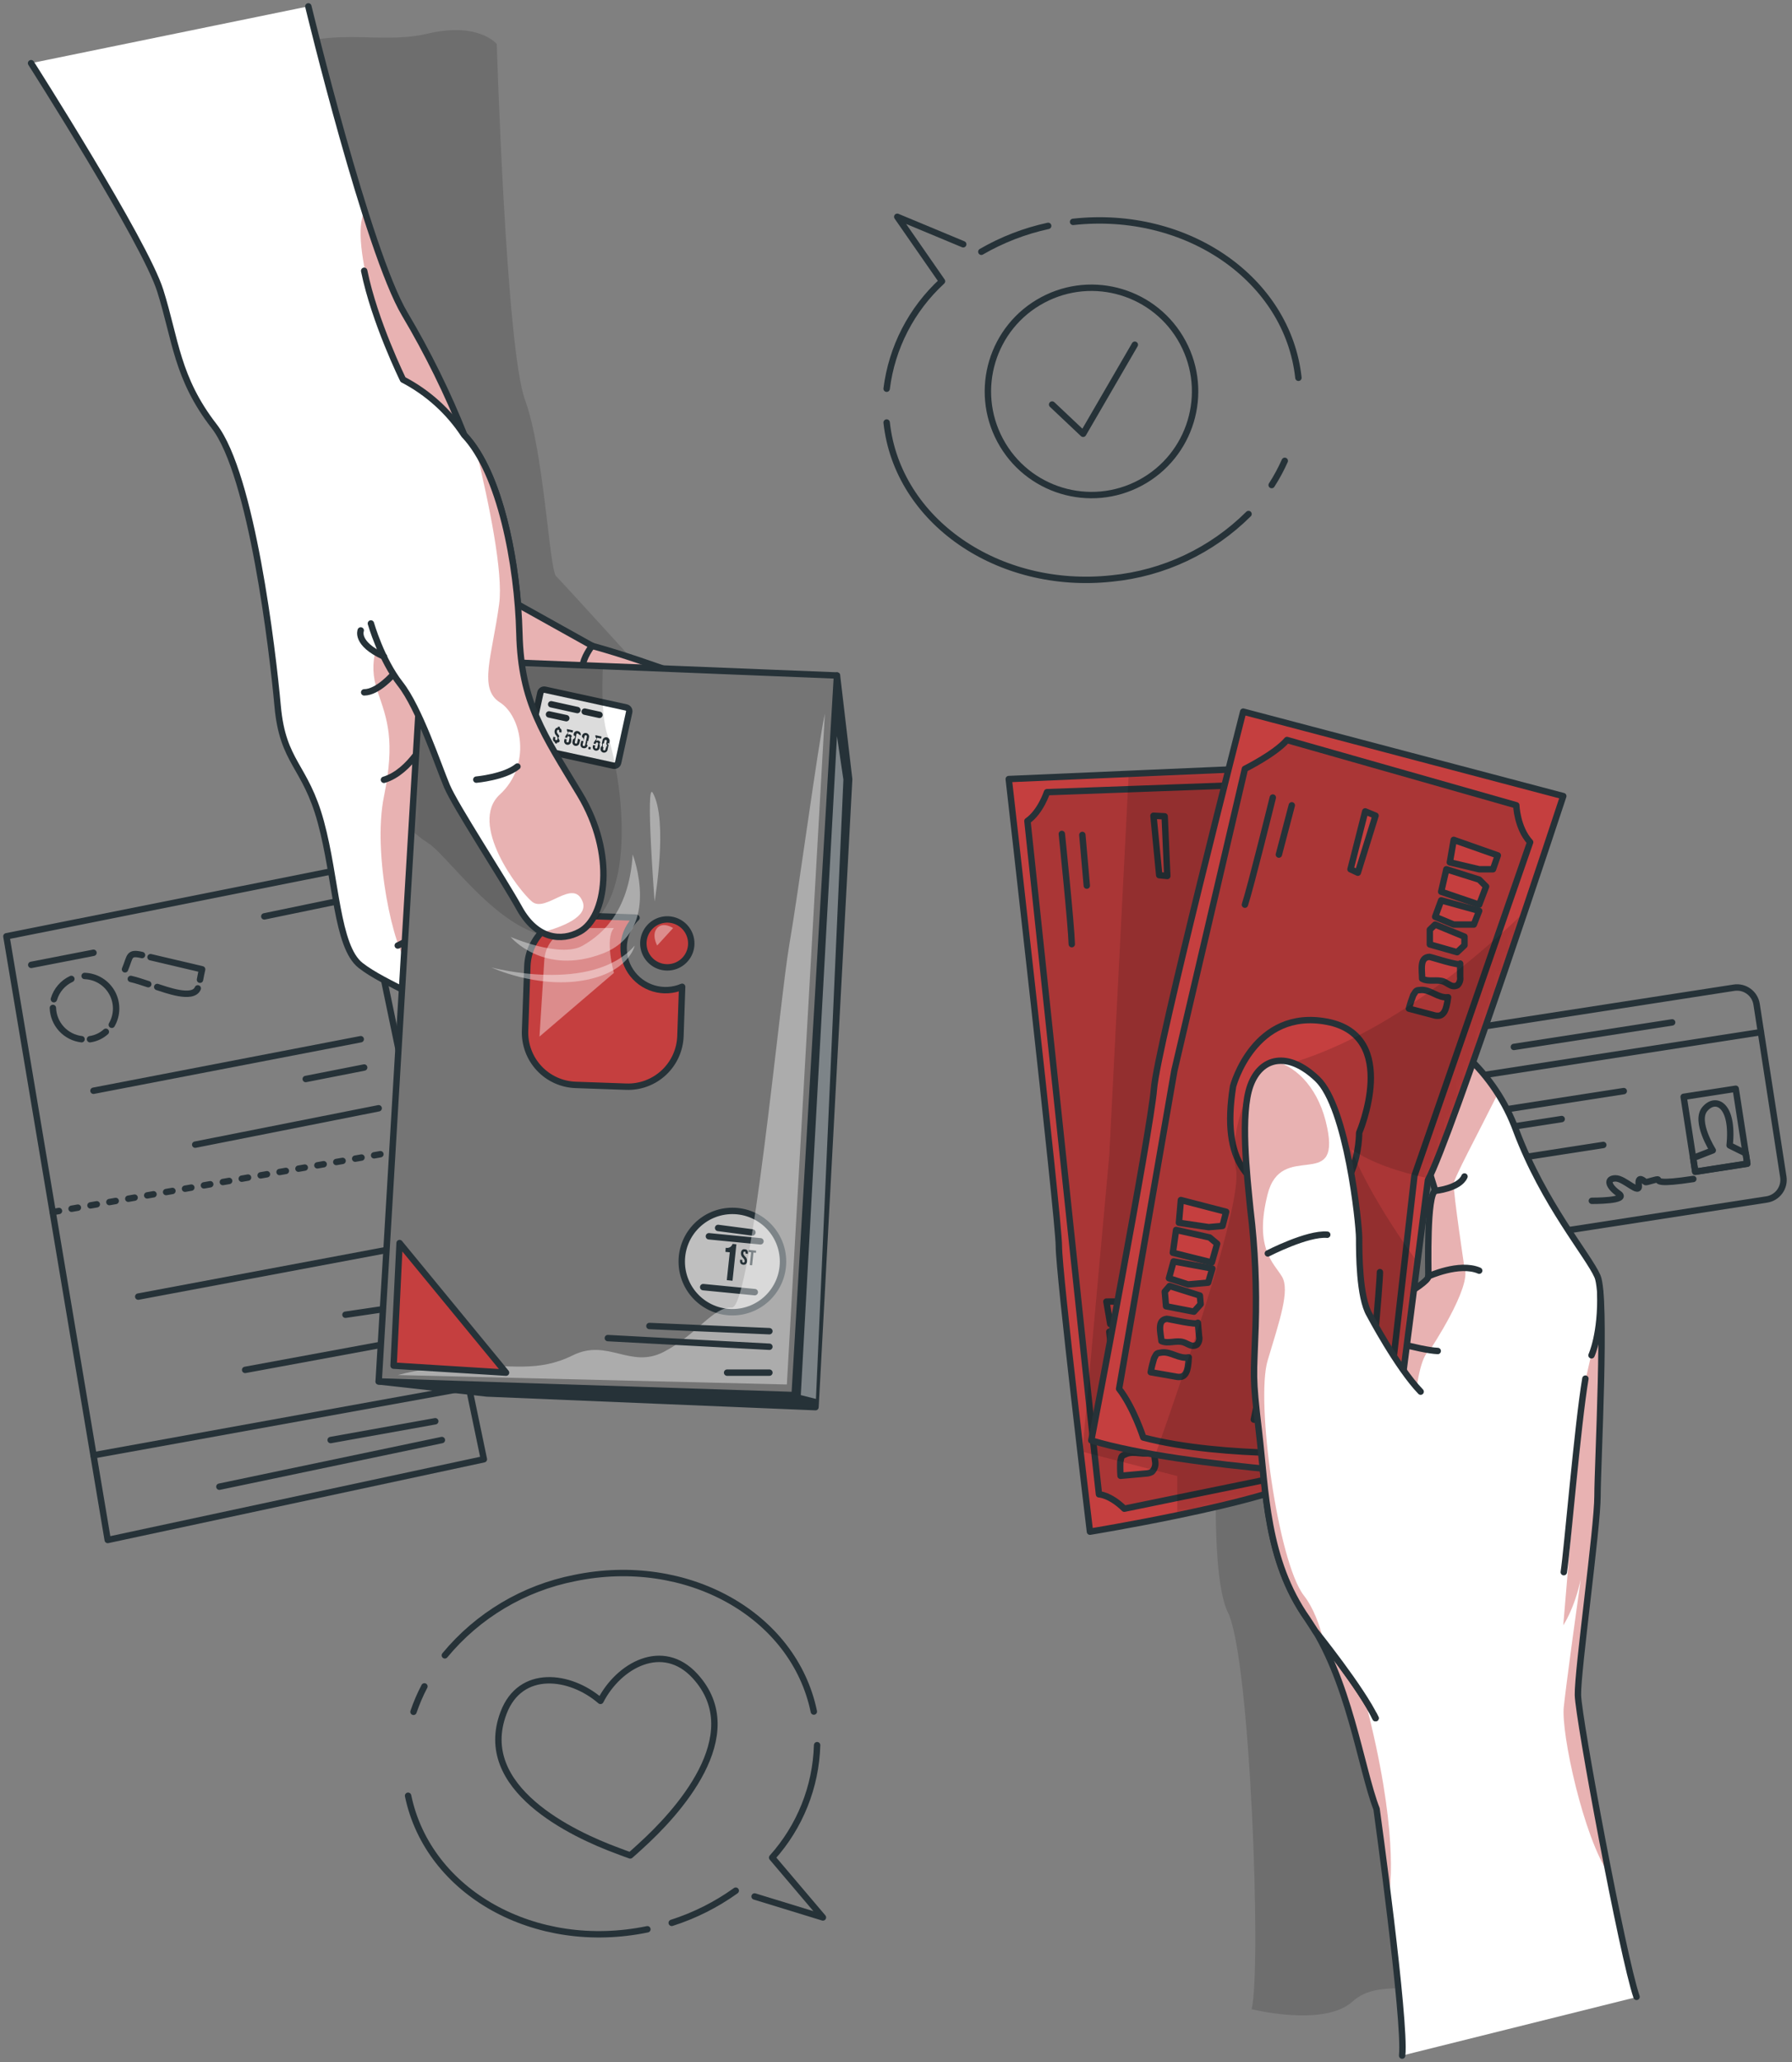 <svg width="280" height="322" viewBox="0 0 280 322" fill="none" xmlns="http://www.w3.org/2000/svg">
<rect x="0" y="0" width="280" height="322" fill="#808080" stroke="none"/>
<path d="M270.935 154.24L226.691 161.089C225.001 161.351 223.843 162.933 224.105 164.623L228.276 191.572C228.538 193.262 230.12 194.42 231.81 194.158L276.054 187.309C277.744 187.047 278.902 185.465 278.641 183.775L274.469 156.827C274.207 155.136 272.625 153.979 270.935 154.24Z" stroke="#263238" stroke-linecap="round" stroke-linejoin="round"/>
<path d="M224.78 168.973L275.144 161.177" stroke="#263238" stroke-linecap="round" stroke-linejoin="round"/>
<path d="M271.206 170.018L263.071 171.277L264.884 182.992L273.02 181.732L271.206 170.018Z" stroke="#263238" stroke-linecap="round" stroke-linejoin="round"/>
<path d="M266.373 173.195C268.092 171.149 270.915 172.513 270.254 178.863L272.771 180.112L273.016 181.708L264.886 182.969L264.552 180.835L267.621 179.641C267.621 179.641 264.756 175.126 266.373 173.195Z" stroke="#263238" stroke-linecap="round" stroke-linejoin="round"/>
<path d="M248.728 187.519C248.728 187.519 254.607 187.567 252.922 186.393C251.238 185.22 250.985 184.034 252.418 184.013C253.85 183.993 256.251 186.741 256.06 185.063C255.869 183.386 256.906 184.477 257.103 184.586C257.301 184.695 259 184.013 259.081 184.211C259.163 184.409 259.047 184.961 264.579 184.109" stroke="#263238" stroke-linecap="round" stroke-linejoin="round"/>
<path d="M229.05 174.205L253.714 170.385" stroke="#263238" stroke-linecap="round" stroke-linejoin="round"/>
<path d="M229.487 177.001L244.015 174.75" stroke="#263238" stroke-linecap="round" stroke-linejoin="round"/>
<path d="M230.25 181.933L250.515 178.795" stroke="#263238" stroke-linecap="round" stroke-linejoin="round"/>
<path d="M236.539 163.49L261.271 159.656" stroke="#263238" stroke-linecap="round" stroke-linejoin="round"/>
<path d="M1 146.213L56.295 135.17L75.605 227.877L16.831 240.482L1 146.213Z" stroke="#263238" stroke-linecap="round" stroke-linejoin="round"/>
<path d="M14.607 227.256L73.265 216.636" stroke="#263238" stroke-linecap="round" stroke-linejoin="round"/>
<path d="M66.315 208.752L38.303 213.922" stroke="#263238" stroke-linecap="round" stroke-linejoin="round"/>
<path d="M62.161 204.1L53.977 205.307" stroke="#263238" stroke-linecap="round" stroke-linejoin="round"/>
<path d="M63.41 194.633L21.599 202.477" stroke="#263238" stroke-linecap="round" stroke-linejoin="round"/>
<path d="M8.23 189.279L65.463 179.177" stroke="#263238" stroke-linecap="round" stroke-linejoin="round" stroke-dasharray="1 2"/>
<path d="M69.043 224.876L34.278 232.161" stroke="#263238" stroke-linecap="round" stroke-linejoin="round"/>
<path d="M68.007 221.943L51.664 224.876" stroke="#263238" stroke-linecap="round" stroke-linejoin="round"/>
<path d="M59.167 173.066L30.5 178.748" stroke="#263238" stroke-linecap="round" stroke-linejoin="round"/>
<path d="M56.902 166.702L47.77 168.496" stroke="#263238" stroke-linecap="round" stroke-linejoin="round"/>
<path d="M56.364 162.282L14.607 170.331" stroke="#263238" stroke-linecap="round" stroke-linejoin="round"/>
<path d="M52.572 140.77L41.297 143.102" stroke="#263238" stroke-linecap="round" stroke-linejoin="round"/>
<path d="M14.607 148.784L4.881 150.674" stroke="#263238" stroke-linecap="round" stroke-linejoin="round"/>
<path d="M8.421 156.034C8.624 155.343 8.972 154.703 9.443 154.157C9.913 153.611 10.495 153.172 11.149 152.87" stroke="#263238" stroke-linecap="round" stroke-linejoin="round"/>
<path d="M12.745 162.282C11.538 162.139 10.421 161.568 9.599 160.672C8.777 159.776 8.303 158.614 8.264 157.399" stroke="#263238" stroke-linecap="round" stroke-linejoin="round"/>
<path d="M16.537 161.123C15.845 161.746 14.983 162.149 14.062 162.282" stroke="#263238" stroke-linecap="round" stroke-linejoin="round"/>
<path d="M13.223 152.406C14.101 152.435 14.957 152.69 15.707 153.148C16.457 153.606 17.076 154.25 17.503 155.018C17.93 155.785 18.151 156.651 18.144 157.529C18.138 158.408 17.904 159.27 17.465 160.031" stroke="#263238" stroke-linecap="round" stroke-linejoin="round"/>
<path d="M23.167 153.688C22.26 153.402 21.36 153.074 20.439 152.87" stroke="#263238" stroke-linecap="round" stroke-linejoin="round"/>
<path d="M30.902 154.343C30.131 156.178 25.82 154.507 24.565 154.125" stroke="#263238" stroke-linecap="round" stroke-linejoin="round"/>
<path d="M23.522 149.473L31.584 151.369C31.454 151.908 31.352 152.454 31.25 152.993" stroke="#263238" stroke-linecap="round" stroke-linejoin="round"/>
<path d="M19.532 151.369C20.391 149.323 20.05 148.641 22.192 149.139" stroke="#263238" stroke-linecap="round" stroke-linejoin="round"/>
<path d="M117.907 296.152L128.581 299.426L120.649 290.082C124.997 285.247 127.487 279.025 127.674 272.525" stroke="#263238" stroke-linecap="round" stroke-linejoin="round"/>
<path d="M104.955 300.272C108.532 299.131 111.909 297.434 114.961 295.245" stroke="#263238" stroke-linecap="round" stroke-linejoin="round"/>
<path d="M63.764 280.424C66.909 295.573 83.647 304.903 101.155 301.275" stroke="#263238" stroke-linecap="round" stroke-linejoin="round"/>
<path d="M66.315 263.345C65.643 264.621 65.073 265.949 64.61 267.315" stroke="#263238" stroke-linecap="round" stroke-linejoin="round"/>
<path d="M127.162 267.274C124.025 252.125 107.28 242.794 89.778 246.429C81.83 247.99 74.668 252.253 69.507 258.495" stroke="#263238" stroke-linecap="round" stroke-linejoin="round"/>
<path d="M108.59 261.721C103.549 256.231 96.681 260.037 93.823 265.609C89.103 261.517 81.307 260.514 78.674 267.492C74.227 279.244 89.437 286.412 96.476 289.004C97.274 289.304 97.929 289.557 98.475 289.741C98.918 289.366 99.436 288.888 100.064 288.315C105.63 283.288 117.088 270.984 108.59 261.721Z" stroke="#263238" stroke-linecap="round" stroke-linejoin="round"/>
<path d="M150.503 38.146L140.196 33.855L147.188 43.923C142.409 48.316 139.345 54.261 138.539 60.702" stroke="#263238" stroke-linecap="round" stroke-linejoin="round"/>
<path d="M163.776 35.274C160.107 36.069 156.584 37.432 153.333 39.312" stroke="#263238" stroke-linecap="round" stroke-linejoin="round"/>
<path d="M202.879 58.996C201.208 43.602 185.445 32.689 167.67 34.647" stroke="#263238" stroke-linecap="round" stroke-linejoin="round"/>
<path d="M198.698 75.748C199.478 74.541 200.162 73.276 200.744 71.963" stroke="#263238" stroke-linecap="round" stroke-linejoin="round"/>
<path d="M138.539 65.981C140.21 81.361 155.973 92.261 173.748 90.331C181.807 89.539 189.344 85.984 195.083 80.27" stroke="#263238" stroke-linecap="round" stroke-linejoin="round"/>
<path d="M178.184 75.393C186.065 71.175 189.034 61.366 184.816 53.485C180.597 45.604 170.788 42.635 162.907 46.854C155.026 51.073 152.058 60.881 156.276 68.762C160.495 76.643 170.303 79.612 178.184 75.393Z" stroke="#263238" stroke-linecap="round" stroke-linejoin="round"/>
<path d="M164.396 63.17L169.239 67.74L177.315 53.833" stroke="#263238" stroke-linecap="round" stroke-linejoin="round"/>
<path opacity="0.2" d="M190.779 215.286C190.779 215.286 188.351 244.669 191.864 251.797C195.376 258.925 197.136 307.625 195.56 313.75C195.56 313.75 206.869 316.601 211.343 312.549C215.818 308.498 222.7 312.399 234.036 308.457C245.372 304.514 237.194 217.012 237.194 217.012L237.542 185.179L218.846 168.523L190.779 215.286Z" fill="black" fill-opacity="0.7"/>
<path d="M205.853 229.418C205.783 229.628 205.669 229.821 205.519 229.985C203.104 232.269 192.798 234.807 183.945 236.635C176.613 238.156 170.304 239.186 170.304 239.186C170.304 239.186 165.447 198.828 165.447 194.585C165.447 190.343 157.617 121.658 157.617 121.658L176.388 120.846L201.29 119.769C201.29 119.769 201.44 121.604 201.693 124.809C203.336 145.23 208.984 221.363 205.853 229.418Z" fill="#C53F3F"/>
<mask id="mask0_131_440" style="mask-type:luminance" maskUnits="userSpaceOnUse" x="157" y="119" width="50" height="121">
<path d="M205.853 229.418C205.783 229.628 205.669 229.821 205.519 229.985C203.104 232.269 192.798 234.807 183.945 236.635C176.613 238.156 170.304 239.186 170.304 239.186C170.304 239.186 165.447 198.828 165.447 194.585C165.447 190.343 157.617 121.658 157.617 121.658L176.388 120.846L201.29 119.769C201.29 119.769 201.44 121.604 201.693 124.809C203.336 145.23 208.984 221.363 205.853 229.418Z" fill="white"/>
</mask>
<g mask="url(#mask0_131_440)">
<path opacity="0.2" d="M205.853 229.419L183.945 233.9L175.671 235.598C173.427 233.395 171.715 233.354 171.715 233.354L171.033 227.181L169.962 217.08L160.536 128.206C162.582 126.794 163.592 123.704 163.592 123.704L176.21 123.247L198.07 122.449L201.679 124.782C203.336 145.231 208.984 221.363 205.853 229.419Z" fill="black" fill-opacity="0.7"/>
<path d="M205.853 229.419L183.945 233.9L175.671 235.598C173.427 233.395 171.715 233.354 171.715 233.354L171.033 227.181L169.962 217.08L160.536 128.206C162.582 126.794 163.592 123.704 163.592 123.704L176.21 123.247L198.07 122.449L201.679 124.782C203.336 145.231 208.984 221.363 205.853 229.419Z" stroke="#263238" stroke-linecap="round" stroke-linejoin="round"/>
<path d="M172.875 203.254L180.186 203.24L180.193 205.525L178.161 206.248L173.475 206.76L172.875 203.254Z" fill="#C53F3F" stroke="#263238" stroke-linecap="round" stroke-linejoin="round"/>
<path d="M173.325 207.961L178.699 207.776L180.077 208.431L180.009 211.466L173.734 211.535L173.325 207.961Z" fill="#C53F3F" stroke="#263238" stroke-linecap="round" stroke-linejoin="round"/>
<path d="M174.185 212.81L180.323 212.367L180.255 214.665L177.288 215.716L174.15 215.538L174.185 212.81Z" fill="#C53F3F" stroke="#263238" stroke-linecap="round" stroke-linejoin="round"/>
<path d="M174.553 216.684L179.511 216.936L179.961 218.205L179.238 219.603L174.805 219.89L174.041 217.728L174.553 216.684Z" fill="#C53F3F" stroke="#263238" stroke-linecap="round" stroke-linejoin="round"/>
<path d="M180.269 221.125L180.951 223.109C181.059 223.32 181.116 223.554 181.116 223.791C181.116 224.029 181.059 224.263 180.951 224.473C180.824 224.618 180.662 224.728 180.48 224.793C180.299 224.857 180.104 224.874 179.914 224.842C179.532 224.808 179.157 224.678 178.775 224.658C177.622 224.61 176.565 225.558 175.433 225.34C174.989 224.112 173.871 222.311 175.385 221.759C175.665 221.67 180.432 221.575 180.269 221.125Z" fill="#C53F3F" stroke="#263238" stroke-linecap="round" stroke-linejoin="round"/>
<path d="M180.248 226.711C180.356 227.183 180.433 227.661 180.48 228.143C180.549 228.448 180.539 228.765 180.451 229.065C180.362 229.365 180.198 229.637 179.975 229.855C179.684 230.015 179.359 230.101 179.027 230.107L175.085 230.462C175.027 229.718 175.016 228.971 175.05 228.225C175.282 227.338 175.119 227.413 175.958 227.052C177.288 226.486 178.884 227.386 180.248 226.711Z" fill="#C53F3F" stroke="#263238" stroke-linecap="round" stroke-linejoin="round"/>
<path d="M165.911 130.225C165.911 130.225 167.398 144.596 167.466 147.44" stroke="#263238" stroke-linecap="round" stroke-linejoin="round"/>
<path d="M169.117 130.382L169.812 138.301" stroke="#263238" stroke-linecap="round" stroke-linejoin="round"/>
<path d="M180.228 127.387L181.128 136.67L182.39 136.793L181.98 127.476L180.228 127.387Z" fill="#C53F3F" stroke="#263238" stroke-linecap="round" stroke-linejoin="round"/>
<path opacity="0.2" d="M205.853 229.418C205.782 229.628 205.669 229.821 205.519 229.985C203.104 232.269 192.798 234.807 183.945 236.635V230.496L171.061 227.195L169.117 226.697L169.99 217.093L173.325 180.398L176.238 123.275L176.36 120.846L201.29 119.769C201.29 119.769 201.44 121.604 201.692 124.809C203.336 145.23 208.984 221.363 205.853 229.418Z" fill="black" fill-opacity="0.7"/>
</g>
<path d="M205.853 229.418C205.783 229.628 205.669 229.821 205.519 229.985C203.104 232.269 192.798 234.807 183.945 236.635C176.613 238.156 170.304 239.186 170.304 239.186C170.304 239.186 165.447 198.828 165.447 194.585C165.447 190.343 157.617 121.658 157.617 121.658L176.388 120.846L201.29 119.769C201.29 119.769 201.44 121.604 201.693 124.809C203.336 145.23 208.984 221.363 205.853 229.418Z" stroke="#263238" stroke-linecap="round" stroke-linejoin="round"/>
<path d="M219.064 321C219.221 319.561 216.957 298.914 216.916 296.67C216.807 290.532 215.068 282.477 215.068 282.477C212.639 276.27 210.75 261.967 204.27 252.793C197.791 243.619 197.798 232.829 196.72 223.669C195.642 214.508 195.908 215.3 196.181 207.169C196.378 201.062 196.107 194.949 195.369 188.883C194.831 183.481 193.753 173.98 195.369 169.553C196.986 165.126 201.215 164.097 205.846 168.53C210.477 172.963 212.367 191.141 212.367 193.385C212.367 195.629 212.367 202.64 213.99 205.341C213.99 205.341 223.164 200.649 223.164 199.353C223.164 198.057 222.891 186.605 224.241 185.991L218.846 168.53L229.077 164.895C231.003 166.622 232.667 168.621 234.015 170.829C235.17 172.656 236.137 174.597 236.901 176.619C241.218 188.071 248.155 196.058 249.587 199.353C251.019 202.647 249.587 228.811 249.587 233.674C249.587 238.538 246.45 260.957 246.531 264.729C246.593 267.457 248.434 277.607 250.269 285.389C250.951 288.39 255.091 310.135 255.726 311.86L219.064 321Z" fill="white"/>
<path opacity="0.4" d="M227.14 184.838C227.072 186.305 228.825 197.995 228.825 197.995C230.039 200.908 223.409 210.839 223.409 210.839C221.977 211.644 221.363 216.636 221.363 216.636C216.875 215.641 206.596 205.307 206.596 205.307C206.596 205.307 205.382 209.543 204.018 220.026C202.654 230.51 211.303 255.412 214.986 272.607C218.669 289.802 216.916 296.65 216.916 296.65C216.807 290.511 215.068 282.456 215.068 282.456C212.639 276.249 210.75 261.946 204.27 252.772C197.791 243.599 197.798 232.829 196.72 223.669C195.642 214.508 195.908 215.3 196.181 207.169C196.378 201.062 196.107 194.949 195.369 188.883C194.831 183.481 193.753 173.98 195.369 169.553C196.986 165.126 201.215 164.097 205.846 168.53C210.477 172.963 212.367 191.141 212.367 193.385C212.367 195.629 212.367 202.64 213.99 205.341C213.99 205.341 223.164 200.649 223.164 199.353C223.164 198.057 222.891 186.605 224.241 185.991L218.846 168.53L229.077 164.895C231.003 166.622 232.667 168.621 234.015 170.829C230.707 177.445 227.208 183.924 227.14 184.838Z" fill="#C53F3F"/>
<path opacity="0.4" d="M244.343 266.537C244.793 262.444 246.136 252.718 246.989 246.647C245.945 251.388 244.261 253.789 244.261 253.789C244.261 253.789 247.166 219.003 247.453 216.882C247.739 214.761 250.672 205.225 249.595 199.319C251.027 202.606 249.595 228.777 249.595 233.64C249.595 238.504 246.457 260.923 246.539 264.695C246.6 267.423 249.526 284.809 251.361 292.592C247.419 286.862 243.892 270.65 244.343 266.537Z" fill="#C53F3F"/>
<path d="M255.712 311.826C253.557 305.619 246.634 268.447 246.552 264.695C246.47 260.944 249.608 238.497 249.608 233.641C249.608 228.784 251.04 202.606 249.608 199.319C248.175 196.031 241.239 188.037 236.921 176.585C235.289 172.107 232.606 168.086 229.098 164.861L218.867 168.496L224.262 185.957C222.898 186.571 223.184 198.023 223.184 199.319C223.184 200.615 214.01 205.307 214.01 205.307C212.387 202.579 212.387 195.595 212.387 193.351C212.387 191.107 210.498 172.923 205.866 168.496C201.235 164.069 197 165.086 195.39 169.519C193.78 173.953 194.851 183.447 195.39 188.849C196.128 194.922 196.399 201.042 196.202 207.156C195.929 215.286 195.656 214.481 196.74 223.655C197.825 232.829 197.818 243.619 204.291 252.793C210.764 261.967 212.66 276.27 215.088 282.477C215.088 282.477 219.672 315.605 219.085 321" stroke="#263238" stroke-linecap="round" stroke-linejoin="round"/>
<path d="M213.99 205.307C213.99 205.307 215.607 212.858 219.249 216.636" stroke="#263238" stroke-linecap="round" stroke-linejoin="round"/>
<path d="M214.972 208.752C214.972 208.752 221.793 210.839 224.644 210.968" stroke="#263238" stroke-linecap="round" stroke-linejoin="round"/>
<path d="M223.164 199.319C223.164 199.319 228.02 197.075 231.124 198.425" stroke="#263238" stroke-linecap="round" stroke-linejoin="round"/>
<path d="M224.241 185.957C224.241 185.957 228.02 185.609 228.825 183.72" stroke="#263238" stroke-linecap="round" stroke-linejoin="round"/>
<path d="M205.519 254.716C205.519 254.716 212.776 263.726 214.932 268.31" stroke="#263238" stroke-linecap="round" stroke-linejoin="round"/>
<path d="M247.719 215.286C246.504 222.441 244.881 242.003 244.342 245.508" stroke="#263238" stroke-linecap="round" stroke-linejoin="round"/>
<path d="M250.037 201.794C250.242 208.274 248.673 211.644 248.673 211.644" stroke="#263238" stroke-linecap="round" stroke-linejoin="round"/>
<path d="M194.251 111.127L244.261 124.318C244.261 124.318 226.684 177.663 223.116 184.279L217.155 230.783C217.155 230.783 185.207 229.377 170.515 224.937C170.515 224.937 179.805 176.51 180.303 170.051C180.801 163.592 194.251 111.127 194.251 111.127Z" fill="#C53F3F"/>
<mask id="mask1_131_440" style="mask-type:luminance" maskUnits="userSpaceOnUse" x="170" y="111" width="75" height="120">
<path d="M194.251 111.127L244.261 124.318C244.261 124.318 226.684 177.663 223.116 184.279L217.155 230.783C217.155 230.783 185.207 229.377 170.515 224.937C170.515 224.937 179.805 176.51 180.303 170.051C180.801 163.592 194.251 111.127 194.251 111.127Z" fill="white"/>
</mask>
<g mask="url(#mask1_131_440)">
<path opacity="0.2" d="M183.495 167.186L194.517 120.062C194.517 120.062 199.258 117.709 201.092 115.561L236.921 125.751C236.921 125.751 237.031 129.263 239.084 131.514L221.002 183.617L216.616 222.025C216.616 222.025 210.784 222.489 210.225 226.799C210.225 226.799 191.318 227.822 178.639 224.48C178.639 224.48 177.145 219.822 174.86 216.875L183.495 167.186Z" fill="black" fill-opacity="0.7"/>
<path d="M183.495 167.186L194.517 120.062C194.517 120.062 199.258 117.709 201.092 115.561L236.921 125.751C236.921 125.751 237.031 129.263 239.084 131.514L221.002 183.617L216.616 222.025C216.616 222.025 210.784 222.489 210.225 226.799C210.225 226.799 191.318 227.822 178.639 224.48C178.639 224.48 177.145 219.822 174.86 216.875L183.495 167.186Z" stroke="#263238" stroke-linecap="round" stroke-linejoin="round"/>
<path d="M192.668 169.635C192.668 169.635 195.922 157.358 207.381 159.561C218.839 161.764 212.367 176.892 212.367 176.892C212.367 176.892 212.435 189.101 203.138 187.417C195.076 185.957 190.779 181.53 192.668 169.635Z" fill="#C53F3F" stroke="#263238" stroke-linecap="round" stroke-linejoin="round"/>
<path d="M198.876 124.543C198.876 124.543 195.411 138.573 194.517 141.274" stroke="#263238" stroke-linecap="round" stroke-linejoin="round"/>
<path d="M201.843 125.757L199.824 133.451" stroke="#263238" stroke-linecap="round" stroke-linejoin="round"/>
<path d="M227.141 131.153L234.036 133.581L233.279 135.743H231.124L226.534 134.665L227.141 131.153Z" fill="#C53F3F" stroke="#263238" stroke-linecap="round" stroke-linejoin="round"/>
<path d="M225.994 135.743L231.123 137.359L232.201 138.437L231.123 141.275L225.183 139.249L225.994 135.743Z" fill="#C53F3F" stroke="#263238" stroke-linecap="round" stroke-linejoin="round"/>
<path d="M225.183 140.599L231.124 142.236L230.285 144.378H227.14L224.242 143.164L225.183 140.599Z" fill="#C53F3F" stroke="#263238" stroke-linecap="round" stroke-linejoin="round"/>
<path d="M224.242 144.378L228.825 146.267V147.611L227.679 148.695L223.41 147.481V145.183L224.242 144.378Z" fill="#C53F3F" stroke="#263238" stroke-linecap="round" stroke-linejoin="round"/>
<path d="M228.15 150.469V152.57C228.185 152.801 228.166 153.037 228.094 153.26C228.022 153.483 227.898 153.685 227.734 153.852C227.564 153.944 227.374 153.993 227.181 153.993C226.988 153.993 226.798 153.944 226.629 153.852C226.281 153.688 225.947 153.443 225.619 153.299C224.548 152.87 223.232 153.409 222.209 152.836C222.209 151.533 221.752 149.466 223.362 149.425C223.628 149.446 228.15 150.946 228.15 150.469Z" fill="#C53F3F" stroke="#263238" stroke-linecap="round" stroke-linejoin="round"/>
<path d="M226.261 155.728C226.209 156.209 226.123 156.685 226.002 157.153C225.852 157.76 225.558 158.436 224.951 158.599C224.624 158.654 224.289 158.625 223.976 158.517L220.143 157.508C220.328 156.79 220.556 156.084 220.825 155.393C221.343 154.636 221.166 154.65 222.073 154.589C223.546 154.527 224.747 155.912 226.261 155.728Z" fill="#C53F3F" stroke="#263238" stroke-linecap="round" stroke-linejoin="round"/>
<path d="M213.315 126.706L211.016 135.743L212.162 136.282L214.931 127.374L213.315 126.706Z" fill="#C53F3F" stroke="#263238" stroke-linecap="round" stroke-linejoin="round"/>
<path d="M184.511 187.396L191.591 189.231L191.018 191.441L188.869 191.632L184.204 190.943L184.511 187.396Z" fill="#C53F3F" stroke="#263238" stroke-linecap="round" stroke-linejoin="round"/>
<path d="M183.761 192.068L189.006 193.242L190.179 194.224L189.347 197.143L183.256 195.629L183.761 192.068Z" fill="#C53F3F" stroke="#263238" stroke-linecap="round" stroke-linejoin="round"/>
<path d="M183.372 196.979L189.429 198.098L188.774 200.301L185.643 200.574L182.649 199.612L183.372 196.979Z" fill="#C53F3F" stroke="#263238" stroke-linecap="round" stroke-linejoin="round"/>
<path d="M182.751 200.819L187.485 202.313L187.601 203.657L186.55 204.83L182.192 203.984L181.994 201.699L182.751 200.819Z" fill="#C53F3F" stroke="#263238" stroke-linecap="round" stroke-linejoin="round"/>
<path d="M187.165 206.555L187.349 208.649C187.405 208.877 187.406 209.116 187.353 209.344C187.299 209.573 187.193 209.786 187.042 209.966C186.881 210.072 186.696 210.136 186.504 210.152C186.312 210.167 186.119 210.134 185.944 210.054C185.582 209.925 185.262 209.707 184.887 209.597C183.788 209.256 182.52 209.904 181.476 209.42C181.353 208.124 180.733 206.105 182.329 205.948C182.574 205.935 187.206 207.033 187.165 206.555Z" fill="#C53F3F" stroke="#263238" stroke-linecap="round" stroke-linejoin="round"/>
<path d="M185.739 211.958C185.729 212.454 185.683 212.948 185.602 213.438C185.5 214.052 185.268 214.754 184.681 214.966C184.359 215.048 184.022 215.048 183.699 214.966L179.798 214.284C179.929 213.551 180.105 212.826 180.323 212.115C180.773 211.317 180.596 211.344 181.496 211.207C182.929 210.996 184.238 212.271 185.739 211.958Z" fill="#C53F3F" stroke="#263238" stroke-linecap="round" stroke-linejoin="round"/>
<path d="M213.99 218.58C213.99 218.58 215.614 200.478 215.614 198.657" stroke="#263238" stroke-linecap="round" stroke-linejoin="round"/>
<path d="M210.75 217.769C210.75 217.769 211.433 208.356 211.555 206.719" stroke="#263238" stroke-linecap="round" stroke-linejoin="round"/>
<path d="M198.098 210.969L195.909 221.684H198.098L199.687 210.969H198.098Z" fill="#C53F3F" stroke="#263238" stroke-linecap="round" stroke-linejoin="round"/>
<path opacity="0.2" d="M223.232 184.013C218.499 183.024 214.277 181.571 211.153 179.477C211.153 179.477 213.417 185.984 221.445 197.075L217.128 230.783C217.128 230.783 196.277 229.869 180.521 227.175C185.364 213.533 194.162 187.683 193.119 182.56C191.707 175.528 196.693 167.227 196.693 167.227C212.456 164.39 227.741 152.474 238.231 142.4C232.89 158.19 225.599 179.334 223.232 184.013Z" fill="black" fill-opacity="0.7"/>
</g>
<path d="M194.251 111.127L244.261 124.318C244.261 124.318 226.684 177.663 223.116 184.279L217.155 230.783C217.155 230.783 185.207 229.377 170.515 224.937C170.515 224.937 179.805 176.51 180.303 170.051C180.801 163.592 194.251 111.127 194.251 111.127Z" stroke="#263238" stroke-linecap="round" stroke-linejoin="round"/>
<path d="M221.977 217.318L214.931 268.31C213.362 264.975 209.086 259.286 206.876 256.442C206.057 255.378 205.512 254.716 205.512 254.716L204.264 252.793C197.791 243.619 197.791 232.829 196.713 223.655C195.635 214.481 195.901 215.286 196.174 207.156C196.373 201.053 196.104 194.944 195.369 188.883C194.831 183.481 193.753 173.98 195.369 169.553C196.161 167.384 197.586 166.034 199.373 165.747C201.16 165.461 203.466 166.279 205.846 168.53C210.477 172.957 212.367 191.141 212.367 193.385C212.367 195.629 212.367 202.64 213.99 205.341C213.99 205.307 218.341 213.54 221.977 217.318Z" fill="white"/>
<path opacity="0.4" d="M203.732 249.158C205.205 251.04 206.207 253.755 206.876 256.442C206.057 255.378 205.512 254.717 205.512 254.717L204.264 252.793C197.791 243.619 197.791 232.829 196.713 223.655C195.635 214.481 195.901 215.286 196.174 207.156C196.373 201.053 196.104 194.945 195.369 188.883C194.831 183.481 193.753 173.98 195.369 169.553C196.161 167.384 197.586 166.034 199.373 165.747C202.783 166.716 206.194 170.188 207.381 176.128C209.427 186.1 200.198 178.045 198.064 186.496C195.929 194.947 199.032 197.225 200.308 199.353C201.583 201.481 199.953 206.174 198.064 212.476C196.174 218.778 199.687 243.981 203.732 249.158Z" fill="#C53F3F"/>
<path d="M221.977 217.319C218.335 213.54 213.99 205.307 213.99 205.307C212.367 202.579 212.367 195.595 212.367 193.351C212.367 191.107 210.478 172.923 205.846 168.496C201.215 164.069 196.98 165.086 195.37 169.519C193.76 173.953 194.831 183.447 195.37 188.849C196.108 194.921 196.379 201.042 196.182 207.156C195.909 215.286 195.636 214.481 196.72 223.655C197.805 232.829 197.798 243.619 204.271 252.793L205.519 254.716C205.519 254.716 212.776 263.727 214.932 268.31" stroke="#263238" stroke-linecap="round" stroke-linejoin="round"/>
<path d="M198.098 195.738C198.098 195.738 204.285 192.539 207.381 192.812" stroke="#263238" stroke-linecap="round" stroke-linejoin="round"/>
<path opacity="0.2" d="M103.624 108.269C103.624 108.269 87.977 91.04 86.9 89.983C85.822 88.925 85.01 70.551 82.037 62.461C79.063 54.372 77.624 6.873 77.624 6.873C77.624 6.873 74.793 3.367 66.813 5.256C58.833 7.145 51.009 3.633 42.108 8.762C33.207 13.891 50.47 87.254 50.47 87.254L67.993 143.096L103.624 108.269Z" fill="black" fill-opacity="0.7"/>
<path d="M114.374 108.399C114.374 108.399 107.362 153.19 100.05 159.124C95.828 162.535 89.246 164.103 83.407 163.899C79.179 163.749 75.332 162.685 73.067 160.754C67.672 156.164 60.108 153.736 56.343 150.769C52.578 147.802 52.564 137.278 50.136 128.37C47.708 119.462 44.195 119.196 43.391 110.295C42.586 101.394 39.339 74.145 33.473 66.581C27.607 59.017 27.471 53.09 25.043 45.396C22.615 37.702 4.854 9.867 4.854 9.867L48.151 1C48.151 1 52.407 18.618 56.964 32.989C59.126 39.81 61.356 45.907 63.225 49.031C66.814 55.074 69.922 61.389 72.522 67.918C77.419 73.047 80.1 84.41 80.911 94.362L92.506 100.828C101.421 103.263 114.374 108.399 114.374 108.399Z" fill="white"/>
<path opacity="0.4" d="M114.374 108.399C114.374 108.399 107.362 153.19 100.05 159.124C95.828 162.535 89.246 164.103 83.408 163.899C69.562 160.488 65.838 152.767 63.962 150.898C61.465 148.409 58.185 133.24 59.985 124.414C61.786 115.588 60.49 112.321 59.003 108.01C55.709 98.461 65.756 93.318 66.793 89.703C67.829 86.088 67.475 65.872 62.952 59.297C60.551 55.797 54.365 37.764 56.971 33.003C59.133 39.823 61.363 45.921 63.232 49.045C66.821 55.087 69.929 61.402 72.529 67.931C77.426 73.061 80.106 84.424 80.918 94.375L92.513 100.841C101.421 103.263 114.374 108.399 114.374 108.399Z" fill="#C53F3F"/>
<path d="M61.499 105.248C61.499 105.248 59.058 108.119 56.902 108.119" stroke="#263238" stroke-linecap="round" stroke-linejoin="round"/>
<path d="M66.813 114.953C66.813 114.953 64.187 120.533 59.992 121.774" stroke="#263238" stroke-linecap="round" stroke-linejoin="round"/>
<path d="M62.148 147.652C62.148 147.652 68.088 145.087 69.029 140.77" stroke="#263238" stroke-linecap="round" stroke-linejoin="round"/>
<path d="M92.52 100.835C92.52 100.835 91.033 102.724 91.033 104.245" stroke="#263238" stroke-linecap="round" stroke-linejoin="round"/>
<path d="M48.179 1C48.179 1 57.441 39.312 63.252 49.059C66.841 55.101 69.949 61.416 72.549 67.945C77.446 73.074 80.127 84.445 80.938 94.396L92.534 100.862C101.435 103.29 114.36 108.419 114.36 108.419C114.36 108.419 107.348 153.211 100.036 159.145C92.725 165.079 78.517 165.324 73.061 160.741C67.604 156.157 60.101 153.722 56.336 150.755C52.571 147.788 52.557 137.264 50.129 128.356C47.701 119.448 44.188 119.182 43.384 110.281C42.579 101.38 39.332 74.132 33.466 66.567C27.601 59.003 27.464 53.076 25.036 45.382C22.608 37.688 4.854 9.867 4.854 9.867" stroke="#263238" stroke-linecap="round" stroke-linejoin="round"/>
<path d="M130.778 105.493L59.167 215.723L76.069 217.605L127.422 219.74L132.681 121.692L130.778 105.493Z" fill="#263238" stroke="#263238" stroke-linecap="round" stroke-linejoin="round"/>
<path d="M130.778 105.486L124.161 217.857L59.167 215.723L64.296 129.618L65.892 102.881L94.212 104.02L130.778 105.486Z" fill="#757575"/>
<mask id="mask2_131_440" style="mask-type:luminance" maskUnits="userSpaceOnUse" x="59" y="102" width="72" height="116">
<path d="M130.778 105.486L124.161 217.857L59.167 215.723L64.296 129.618L65.892 102.881L94.212 104.02L130.778 105.486Z" fill="white"/>
</mask>
<g mask="url(#mask2_131_440)">
<path d="M114.435 204.919C118.805 204.919 122.347 201.376 122.347 197.006C122.347 192.637 118.805 189.094 114.435 189.094C110.066 189.094 106.523 192.637 106.523 197.006C106.523 201.376 110.066 204.919 114.435 204.919Z" fill="#BFBFBF" stroke="#263238" stroke-miterlimit="10"/>
<path d="M112.205 191.754L117.566 192.457" stroke="#263238" stroke-linecap="round" stroke-linejoin="round"/>
<path d="M110.766 193.057L118.821 193.842" stroke="#263238" stroke-linecap="round" stroke-linejoin="round"/>
<path d="M109.872 200.997L117.934 201.781" stroke="#263238" stroke-linecap="round" stroke-linejoin="round"/>
<path d="M113.398 194.851C113.62 194.906 113.854 194.874 114.052 194.761C114.25 194.648 114.397 194.463 114.462 194.244L115.063 194.306L114.456 200.001L113.562 199.905L114.026 195.561L113.344 195.486L113.398 194.851Z" fill="#263238"/>
<path d="M116.379 195.09C116.734 195.09 116.897 195.356 116.856 195.731V195.799L116.508 195.765V195.704C116.508 195.54 116.468 195.465 116.352 195.451C116.236 195.438 116.161 195.499 116.147 195.663C116.133 195.827 116.188 195.97 116.406 196.202C116.517 196.296 116.604 196.414 116.66 196.548C116.715 196.682 116.738 196.828 116.727 196.972C116.686 197.348 116.481 197.539 116.12 197.498C115.758 197.457 115.601 197.225 115.635 196.857V196.713L115.976 196.747V196.918C115.976 197.082 116.024 197.15 116.14 197.163C116.256 197.177 116.338 197.123 116.352 196.959C116.365 196.795 116.311 196.652 116.092 196.42C115.982 196.326 115.895 196.207 115.839 196.073C115.783 195.939 115.76 195.794 115.772 195.649C115.82 195.24 116.031 195.022 116.379 195.09Z" fill="#263238"/>
<path d="M117.02 195.186L118.152 195.302L118.111 195.636L117.729 195.595L117.518 197.586L117.156 197.552L117.368 195.554L116.986 195.513L117.02 195.186Z" fill="#263238"/>
<path d="M97.846 110.475L85.158 107.706C84.831 107.634 84.507 107.842 84.436 108.17L82.709 116.08C82.638 116.407 82.846 116.731 83.173 116.802L95.861 119.571C96.189 119.642 96.512 119.435 96.584 119.107L98.31 111.197C98.381 110.87 98.174 110.546 97.846 110.475Z" fill="white" stroke="#263238" stroke-linecap="round" stroke-linejoin="round"/>
<path d="M87.384 115.506L87.337 115.458C87.337 115.458 87.337 115.376 87.302 115.342C87.27 115.312 87.244 115.274 87.228 115.233C87.225 115.22 87.225 115.206 87.228 115.192C87.228 115.192 87.262 115.192 87.282 115.144C87.299 115.134 87.313 115.12 87.324 115.104C87.334 115.087 87.341 115.068 87.343 115.049C87.341 115.038 87.341 115.026 87.343 115.015H87.384C87.384 114.885 87.302 114.79 87.221 114.687C87.023 114.442 86.982 114.319 87.023 114.155C87.064 113.992 87.132 113.944 87.248 113.964C87.364 113.985 87.412 114.067 87.377 114.23V114.326L87.719 114.401V114.326C87.765 114.205 87.763 114.072 87.713 113.952C87.664 113.833 87.57 113.737 87.453 113.685L87.493 113.521L87.2 113.453L87.166 113.623C86.9 113.623 86.73 113.794 86.661 114.101C86.635 114.238 86.645 114.38 86.689 114.512C86.733 114.645 86.811 114.764 86.914 114.858C87.112 115.097 87.152 115.233 87.112 115.39C87.071 115.547 86.996 115.601 86.88 115.574C86.764 115.547 86.709 115.472 86.743 115.315L86.784 115.131L86.443 115.056V115.213C86.415 115.275 86.4 115.342 86.398 115.41C86.396 115.478 86.408 115.546 86.432 115.61C86.457 115.673 86.495 115.731 86.542 115.78C86.59 115.829 86.646 115.868 86.709 115.895V116.058L87.002 116.127L87.037 115.956H87.214C87.267 115.937 87.316 115.907 87.357 115.867C87.399 115.826 87.433 115.777 87.459 115.724C87.384 115.547 87.384 115.526 87.384 115.506Z" fill="#263238"/>
<path d="M89.26 115.397C89.257 115.342 89.243 115.289 89.219 115.24C89.212 115.213 89.212 115.185 89.219 115.158C89.229 115.138 89.246 115.121 89.267 115.11C89.451 114.947 89.226 114.729 89.048 114.688C88.987 114.672 88.923 114.673 88.862 114.69C88.801 114.707 88.745 114.739 88.7 114.783L88.844 114.251L89.471 114.387L89.539 114.06L88.598 113.855C88.578 113.901 88.564 113.949 88.557 113.999C88.557 114.046 88.619 114.06 88.619 114.115C88.619 114.169 88.619 114.162 88.619 114.19C88.631 114.23 88.658 114.264 88.694 114.285C88.728 114.285 88.762 114.347 88.755 114.387C88.76 114.401 88.76 114.415 88.755 114.428C88.729 114.491 88.684 114.544 88.625 114.578C88.599 114.584 88.574 114.598 88.557 114.619V114.66C88.557 114.708 88.503 114.735 88.462 114.763C88.421 114.79 88.319 115.008 88.278 115.158L88.619 115.233V115.165C88.653 115.001 88.741 114.96 88.85 114.981C88.96 115.001 89.028 115.083 88.987 115.247L88.878 115.752C88.878 115.908 88.762 115.956 88.646 115.929C88.53 115.902 88.475 115.833 88.51 115.67L88.557 115.458L88.216 115.383L88.175 115.574C88.149 115.648 88.138 115.727 88.145 115.805C88.151 115.884 88.174 115.96 88.213 116.028C88.251 116.097 88.303 116.157 88.366 116.204C88.429 116.251 88.502 116.283 88.579 116.3C88.655 116.317 88.735 116.317 88.812 116.3C88.889 116.284 88.961 116.251 89.024 116.204C89.087 116.157 89.14 116.098 89.178 116.029C89.216 115.961 89.24 115.885 89.246 115.806C89.27 115.671 89.275 115.533 89.26 115.397Z" fill="#263238"/>
<path d="M93.714 116.352C93.707 116.298 93.694 116.245 93.673 116.195C93.666 116.168 93.666 116.14 93.673 116.113C93.683 116.092 93.7 116.076 93.72 116.065C93.898 115.901 93.673 115.683 93.502 115.642C93.441 115.627 93.377 115.628 93.316 115.644C93.255 115.661 93.199 115.693 93.154 115.738L93.297 115.206L93.925 115.342L93.993 115.015L93.052 114.81C93.029 114.855 93.015 114.903 93.011 114.953C93.011 115.001 93.066 115.015 93.073 115.069C93.079 115.124 93.073 115.117 93.073 115.144C93.085 115.184 93.112 115.218 93.147 115.24C93.182 115.24 93.216 115.301 93.209 115.342C93.202 115.383 93.209 115.342 93.209 115.383C93.183 115.448 93.134 115.501 93.073 115.533C93.048 115.54 93.027 115.554 93.011 115.574C93.011 115.574 93.011 115.574 93.011 115.615C93.011 115.656 92.963 115.69 92.922 115.717C92.882 115.744 92.779 115.963 92.738 116.113L93.079 116.188V116.12C93.113 115.956 93.202 115.915 93.311 115.935C93.42 115.956 93.482 116.038 93.448 116.201L93.338 116.706C93.338 116.863 93.222 116.911 93.107 116.884C92.991 116.856 92.936 116.788 92.97 116.624L93.018 116.413L92.677 116.338L92.636 116.529C92.615 116.601 92.61 116.676 92.619 116.75C92.629 116.824 92.654 116.895 92.692 116.959C92.73 117.023 92.781 117.079 92.842 117.122C92.902 117.166 92.971 117.197 93.044 117.213C93.117 117.228 93.193 117.229 93.266 117.215C93.339 117.2 93.409 117.171 93.47 117.129C93.531 117.086 93.584 117.032 93.623 116.969C93.663 116.905 93.689 116.835 93.7 116.761C93.727 116.626 93.732 116.488 93.714 116.352Z" fill="#263238"/>
<path d="M90.037 114.722C90.071 114.558 90.16 114.51 90.269 114.537C90.304 114.542 90.336 114.559 90.36 114.585C90.384 114.612 90.397 114.645 90.399 114.681H90.514C90.519 114.7 90.527 114.719 90.538 114.736C90.55 114.752 90.565 114.766 90.583 114.776C90.624 114.81 90.678 114.831 90.726 114.865C90.749 114.793 90.755 114.717 90.747 114.643C90.738 114.568 90.713 114.496 90.674 114.432C90.636 114.367 90.584 114.312 90.522 114.269C90.461 114.226 90.391 114.197 90.317 114.183C90.242 114.157 90.162 114.15 90.083 114.16C90.004 114.171 89.929 114.199 89.863 114.243C89.797 114.288 89.743 114.346 89.703 114.415C89.663 114.484 89.64 114.561 89.635 114.64C89.632 114.683 89.632 114.726 89.635 114.769C89.635 114.878 89.635 114.844 89.744 114.885C89.853 114.926 89.887 114.981 89.791 115.015H89.853C89.853 115.015 89.853 115.063 89.853 115.083C89.853 115.103 89.853 115.117 89.819 115.144C89.825 115.162 89.825 115.181 89.819 115.199C89.819 115.199 89.764 115.288 89.751 115.301C89.731 115.335 89.703 115.363 89.669 115.383C89.58 115.438 89.539 115.383 89.512 115.52C89.485 115.656 89.478 115.67 89.464 115.738C89.438 115.812 89.428 115.892 89.435 115.971C89.441 116.05 89.465 116.126 89.503 116.195C89.542 116.264 89.595 116.324 89.658 116.372C89.722 116.419 89.794 116.452 89.872 116.469C89.949 116.486 90.029 116.487 90.106 116.47C90.184 116.454 90.257 116.422 90.321 116.375C90.385 116.329 90.438 116.269 90.478 116.2C90.517 116.132 90.541 116.055 90.549 115.977L90.658 115.499H90.617C90.536 115.463 90.458 115.419 90.385 115.369L90.323 115.315L90.187 115.929C90.187 116.092 90.064 116.14 89.955 116.113C89.846 116.086 89.785 116.011 89.819 115.847L90.017 114.919C90.012 114.862 90.026 114.804 90.058 114.756L90.037 114.722Z" fill="#263238"/>
<path d="M91.716 115.847H91.75C91.75 115.813 91.75 115.779 91.75 115.731H91.9L92.016 115.206C92.042 115.131 92.052 115.052 92.045 114.973C92.038 114.894 92.015 114.818 91.977 114.748C91.938 114.679 91.885 114.619 91.822 114.572C91.758 114.525 91.685 114.492 91.608 114.475C91.531 114.457 91.451 114.457 91.373 114.473C91.296 114.489 91.223 114.522 91.159 114.568C91.095 114.615 91.041 114.675 91.002 114.743C90.963 114.812 90.939 114.888 90.931 114.967V115.063C90.979 115.104 91.006 115.172 91.054 115.206C91.102 115.24 91.177 115.206 91.156 115.322C91.136 115.438 91.115 115.417 91.156 115.451C91.197 115.486 91.204 115.451 91.211 115.499C91.219 115.51 91.224 115.523 91.224 115.537C91.224 115.55 91.219 115.563 91.211 115.574C91.211 115.574 91.163 115.574 91.156 115.636C91.15 115.697 91.156 115.738 91.115 115.752C91.074 115.765 90.986 115.67 90.911 115.676C90.884 115.684 90.86 115.699 90.84 115.72C90.821 115.74 90.808 115.765 90.802 115.792C90.767 115.908 90.742 116.027 90.727 116.147C90.702 116.219 90.693 116.296 90.701 116.372C90.71 116.448 90.734 116.521 90.774 116.586C90.814 116.651 90.868 116.707 90.931 116.749C90.995 116.791 91.067 116.818 91.143 116.829C91.22 116.85 91.301 116.853 91.38 116.839C91.459 116.825 91.534 116.794 91.6 116.747C91.66 116.695 91.711 116.633 91.75 116.563C91.78 116.528 91.797 116.483 91.797 116.437C91.797 116.391 91.78 116.346 91.75 116.311H91.716L91.668 116.147C91.668 116.147 91.668 116.147 91.716 116.106C91.763 116.065 91.716 115.977 91.784 115.929C91.852 115.881 91.702 115.861 91.716 115.847ZM91.429 116.311C91.395 116.475 91.306 116.522 91.19 116.495C91.074 116.468 91.02 116.393 91.054 116.229L91.327 115.001C91.361 114.838 91.443 114.79 91.559 114.817C91.675 114.844 91.729 114.919 91.695 115.083L91.429 116.311Z" fill="#263238"/>
<path d="M92.322 116.693L92.247 117.041L91.899 116.966L91.974 116.618L92.322 116.693Z" fill="#263238"/>
<path d="M95.174 116.086C95.215 116.086 95.215 115.929 95.228 115.874C95.254 115.8 95.264 115.72 95.258 115.641C95.251 115.563 95.228 115.486 95.189 115.417C95.15 115.348 95.098 115.288 95.034 115.24C94.971 115.193 94.898 115.16 94.821 115.143C94.743 115.126 94.663 115.126 94.586 115.142C94.508 115.158 94.435 115.19 94.371 115.237C94.307 115.284 94.254 115.343 94.215 115.412C94.175 115.481 94.151 115.557 94.144 115.636L94.041 116.093C94.13 116.174 94.041 116.304 94.082 116.4C94.123 116.495 94.082 116.4 94.082 116.44C94.082 116.481 93.98 116.502 93.98 116.556C93.98 116.556 93.925 116.638 93.891 116.679C93.87 116.712 93.858 116.749 93.857 116.788C93.831 116.863 93.821 116.942 93.828 117.021C93.835 117.1 93.858 117.177 93.896 117.246C93.935 117.315 93.988 117.375 94.051 117.422C94.115 117.469 94.188 117.503 94.265 117.52C94.342 117.537 94.422 117.537 94.499 117.521C94.577 117.505 94.65 117.472 94.714 117.426C94.778 117.379 94.831 117.319 94.871 117.251C94.91 117.182 94.934 117.106 94.942 117.027L95.024 116.652C95.024 116.556 95.146 116.304 95.024 116.229C94.901 116.154 94.969 116.229 94.955 116.181C94.947 116.165 94.943 116.148 94.943 116.13C94.943 116.112 94.947 116.095 94.955 116.079C95.037 116.011 95.099 116.127 95.174 116.086ZM94.757 116.686C94.757 116.727 94.689 116.741 94.655 116.795C94.629 116.863 94.613 116.934 94.608 117.007C94.573 117.17 94.485 117.211 94.376 117.191C94.266 117.17 94.198 117.088 94.239 116.925C94.239 116.877 94.301 116.741 94.287 116.7C94.273 116.659 94.219 116.7 94.191 116.618C94.171 116.546 94.171 116.471 94.191 116.4C94.195 116.384 94.195 116.368 94.191 116.352C94.191 116.352 94.157 116.29 94.191 116.263C94.191 116.263 94.191 116.174 94.191 116.113C94.41 116.195 94.403 115.861 94.437 115.724C94.471 115.588 94.56 115.513 94.669 115.54C94.778 115.567 94.839 115.642 94.805 115.799C94.759 115.938 94.731 116.083 94.723 116.229C94.752 116.233 94.778 116.247 94.798 116.268C94.818 116.289 94.83 116.316 94.833 116.345C94.826 116.381 94.826 116.418 94.833 116.454C94.833 116.454 94.833 116.515 94.833 116.543C94.833 116.57 94.792 116.543 94.764 116.543C94.746 116.55 94.729 116.562 94.716 116.578C94.703 116.593 94.694 116.612 94.689 116.631L94.757 116.686Z" fill="#263238"/>
<path d="M91.361 111.127L93.666 111.632" stroke="#263238" stroke-linecap="round" stroke-linejoin="round"/>
<path d="M86.122 109.981L90.215 110.882" stroke="#263238" stroke-linecap="round" stroke-linejoin="round"/>
<path d="M85.781 111.564L88.482 112.15" stroke="#263238" stroke-linecap="round" stroke-linejoin="round"/>
<path opacity="0.4" d="M62.148 214.727C65.732 213.789 69.417 213.294 73.122 213.254C79.779 213.09 84.035 214.352 89.492 211.651C94.948 208.95 98.488 213.813 103.706 211.112C108.924 208.411 111.345 204.087 114.36 204.182C117.375 204.278 121.863 155.966 123.309 147.652C124.755 139.338 127.831 116.161 128.888 111.455L122.947 216.2L62.148 214.727Z" fill="white"/>
<path d="M62.434 194.115L79.07 214.352L61.499 213.26L62.434 194.115Z" fill="#C53F3F" stroke="#263238" stroke-linecap="round" stroke-linejoin="round"/>
<path d="M106.584 154.097L106.318 161.798C106.281 162.872 106.033 163.929 105.587 164.908C105.142 165.886 104.508 166.767 103.722 167.501C102.936 168.234 102.013 168.806 101.006 169.182C99.999 169.559 98.928 169.734 97.854 169.696L89.942 169.417C88.864 169.38 87.805 169.13 86.824 168.683C85.843 168.235 84.96 167.598 84.227 166.809C83.493 166.019 82.922 165.092 82.547 164.081C82.173 163.07 82.001 161.995 82.043 160.918L82.398 150.892C82.474 148.723 83.409 146.673 84.996 145.193C86.584 143.713 88.694 142.925 90.862 143L98.775 143.273C98.993 143.273 99.211 143.273 99.457 143.321C98.349 144.386 97.651 145.805 97.482 147.332C97.313 148.859 97.684 150.397 98.532 151.678C99.379 152.959 100.649 153.903 102.12 154.345C103.591 154.787 105.171 154.699 106.584 154.097Z" fill="#C53F3F" stroke="#263238" stroke-linecap="round" stroke-linejoin="round"/>
<path d="M108.01 147.447C107.985 148.188 107.742 148.904 107.31 149.506C106.878 150.108 106.277 150.568 105.584 150.828C104.89 151.088 104.135 151.137 103.414 150.968C102.693 150.8 102.038 150.421 101.532 149.879C101.026 149.338 100.692 148.659 100.572 147.928C100.452 147.197 100.552 146.447 100.859 145.773C101.165 145.099 101.665 144.53 102.294 144.14C102.924 143.75 103.655 143.555 104.395 143.58C105.387 143.616 106.324 144.043 107.001 144.767C107.679 145.492 108.041 146.456 108.01 147.447Z" fill="#C53F3F" stroke="#263238" stroke-linecap="round" stroke-linejoin="round"/>
<path opacity="0.4" d="M84.294 161.873L95.924 151.928C95.924 151.928 94.451 146.601 95.924 144.917H90.338C88.992 144.912 87.696 145.422 86.714 146.341C85.731 147.26 85.137 148.519 85.052 149.862L84.294 161.873Z" fill="white"/>
<path opacity="0.4" d="M102.683 147.652L105.173 144.924C105.173 144.924 103.624 143.88 102.683 144.924C101.742 145.967 102.683 147.652 102.683 147.652Z" fill="white"/>
<path d="M101.469 207.067L120.219 207.879" stroke="#263238" stroke-linecap="round" stroke-linejoin="round"/>
<path d="M94.976 208.956L120.219 210.307" stroke="#263238" stroke-linecap="round" stroke-linejoin="round"/>
<path d="M113.61 214.352H120.219" stroke="#263238" stroke-linecap="round" stroke-linejoin="round"/>
<path opacity="0.2" d="M90.631 145.483C80.959 150.135 70.482 133.84 66.813 131.596C65.908 131.025 65.065 130.362 64.296 129.618L65.892 102.881L94.205 104.02C94.02 108.003 94.082 112.403 94.969 114.933C96.878 120.451 100.296 140.838 90.631 145.483Z" fill="black" fill-opacity="0.7"/>
<path opacity="0.4" d="M79.793 146.315C79.793 146.315 87.527 149.671 91.033 147.679C94.539 145.687 98.317 141.882 98.856 133.431C98.856 133.431 103.46 145.333 94.177 148.9C84.894 152.467 79.793 146.315 79.793 146.315Z" fill="white"/>
<path opacity="0.4" d="M76.778 151.076C76.778 151.076 92.465 155.291 99.177 147.666C99.177 147.666 98.277 151.901 91.033 153.122C83.79 154.343 76.778 151.076 76.778 151.076Z" fill="white"/>
<path opacity="0.4" d="M102.008 123.827C100.814 121.706 102.281 140.77 102.281 140.77C102.281 140.77 104.436 128.179 102.008 123.827Z" fill="white"/>
</g>
<path d="M130.778 105.486L124.161 217.857L59.167 215.723L64.296 129.618L65.892 102.881L94.212 104.02L130.778 105.486Z" stroke="#263238" stroke-linecap="round" stroke-linejoin="round"/>
<path opacity="0.4" d="M127.49 218.457L125.123 217.857L130.777 114.953L131.78 121.747L127.49 218.457Z" fill="white"/>
<path d="M90.631 145.483C89.736 145.958 88.742 146.214 87.729 146.23C86.716 146.245 85.714 146.019 84.806 145.572C83.234 144.747 81.965 143.442 81.184 141.847C78.49 136.991 71.198 125.928 69.855 122.75C68.511 119.571 65.537 110.581 62.57 106.81C59.603 103.038 57.98 97.363 57.98 97.363L56.902 42.32C58.519 50.28 62.973 59.317 62.973 59.317C66.842 61.331 70.13 64.304 72.522 67.952C73.218 68.693 73.841 69.5 74.384 70.36C78.79 77.18 80.925 89.458 81.157 99.007C81.43 109.804 84.935 114.694 90.603 124.1C96.271 133.506 94.314 143.389 90.631 145.483Z" fill="white"/>
<path opacity="0.4" d="M90.631 145.483C89.733 145.947 88.739 146.196 87.729 146.211C86.718 146.227 85.718 146.008 84.806 145.571C87.903 144.726 91.968 143.136 91.033 140.797C89.567 137.059 85.276 142.604 83.121 140.797C80.966 138.989 73.136 128.622 78.108 124.059C83.08 119.496 81.518 111.843 78.108 109.688C74.698 107.532 76.914 102.396 77.992 94.314C78.674 89.424 76.335 78.347 74.411 70.353C78.817 77.174 80.952 89.451 81.184 99C81.457 109.797 84.963 114.687 90.631 124.093C96.299 133.499 94.314 143.518 90.631 145.483Z" fill="#C53F3F"/>
<path d="M56.902 42.286C58.519 50.245 62.973 59.283 62.973 59.283C66.842 61.296 70.13 64.27 72.522 67.918C78.19 73.852 80.891 88.155 81.157 98.945C81.423 109.736 84.935 114.633 90.603 124.039C96.271 133.444 94.696 143.252 90.603 145.483C87.752 147.045 83.858 146.704 81.157 141.847C78.456 136.991 71.171 125.928 69.828 122.749C68.484 119.571 65.51 110.581 62.543 106.809C59.576 103.038 57.953 97.363 57.953 97.363" stroke="#263238" stroke-linecap="round" stroke-linejoin="round"/>
<path d="M74.425 121.747C74.425 121.747 78.831 121.351 80.85 119.701" stroke="#263238" stroke-linecap="round" stroke-linejoin="round"/>
<path d="M56.364 98.448C56.364 98.448 55.504 100.494 60.006 102.54" stroke="#263238" stroke-linecap="round" stroke-linejoin="round"/>
</svg>
